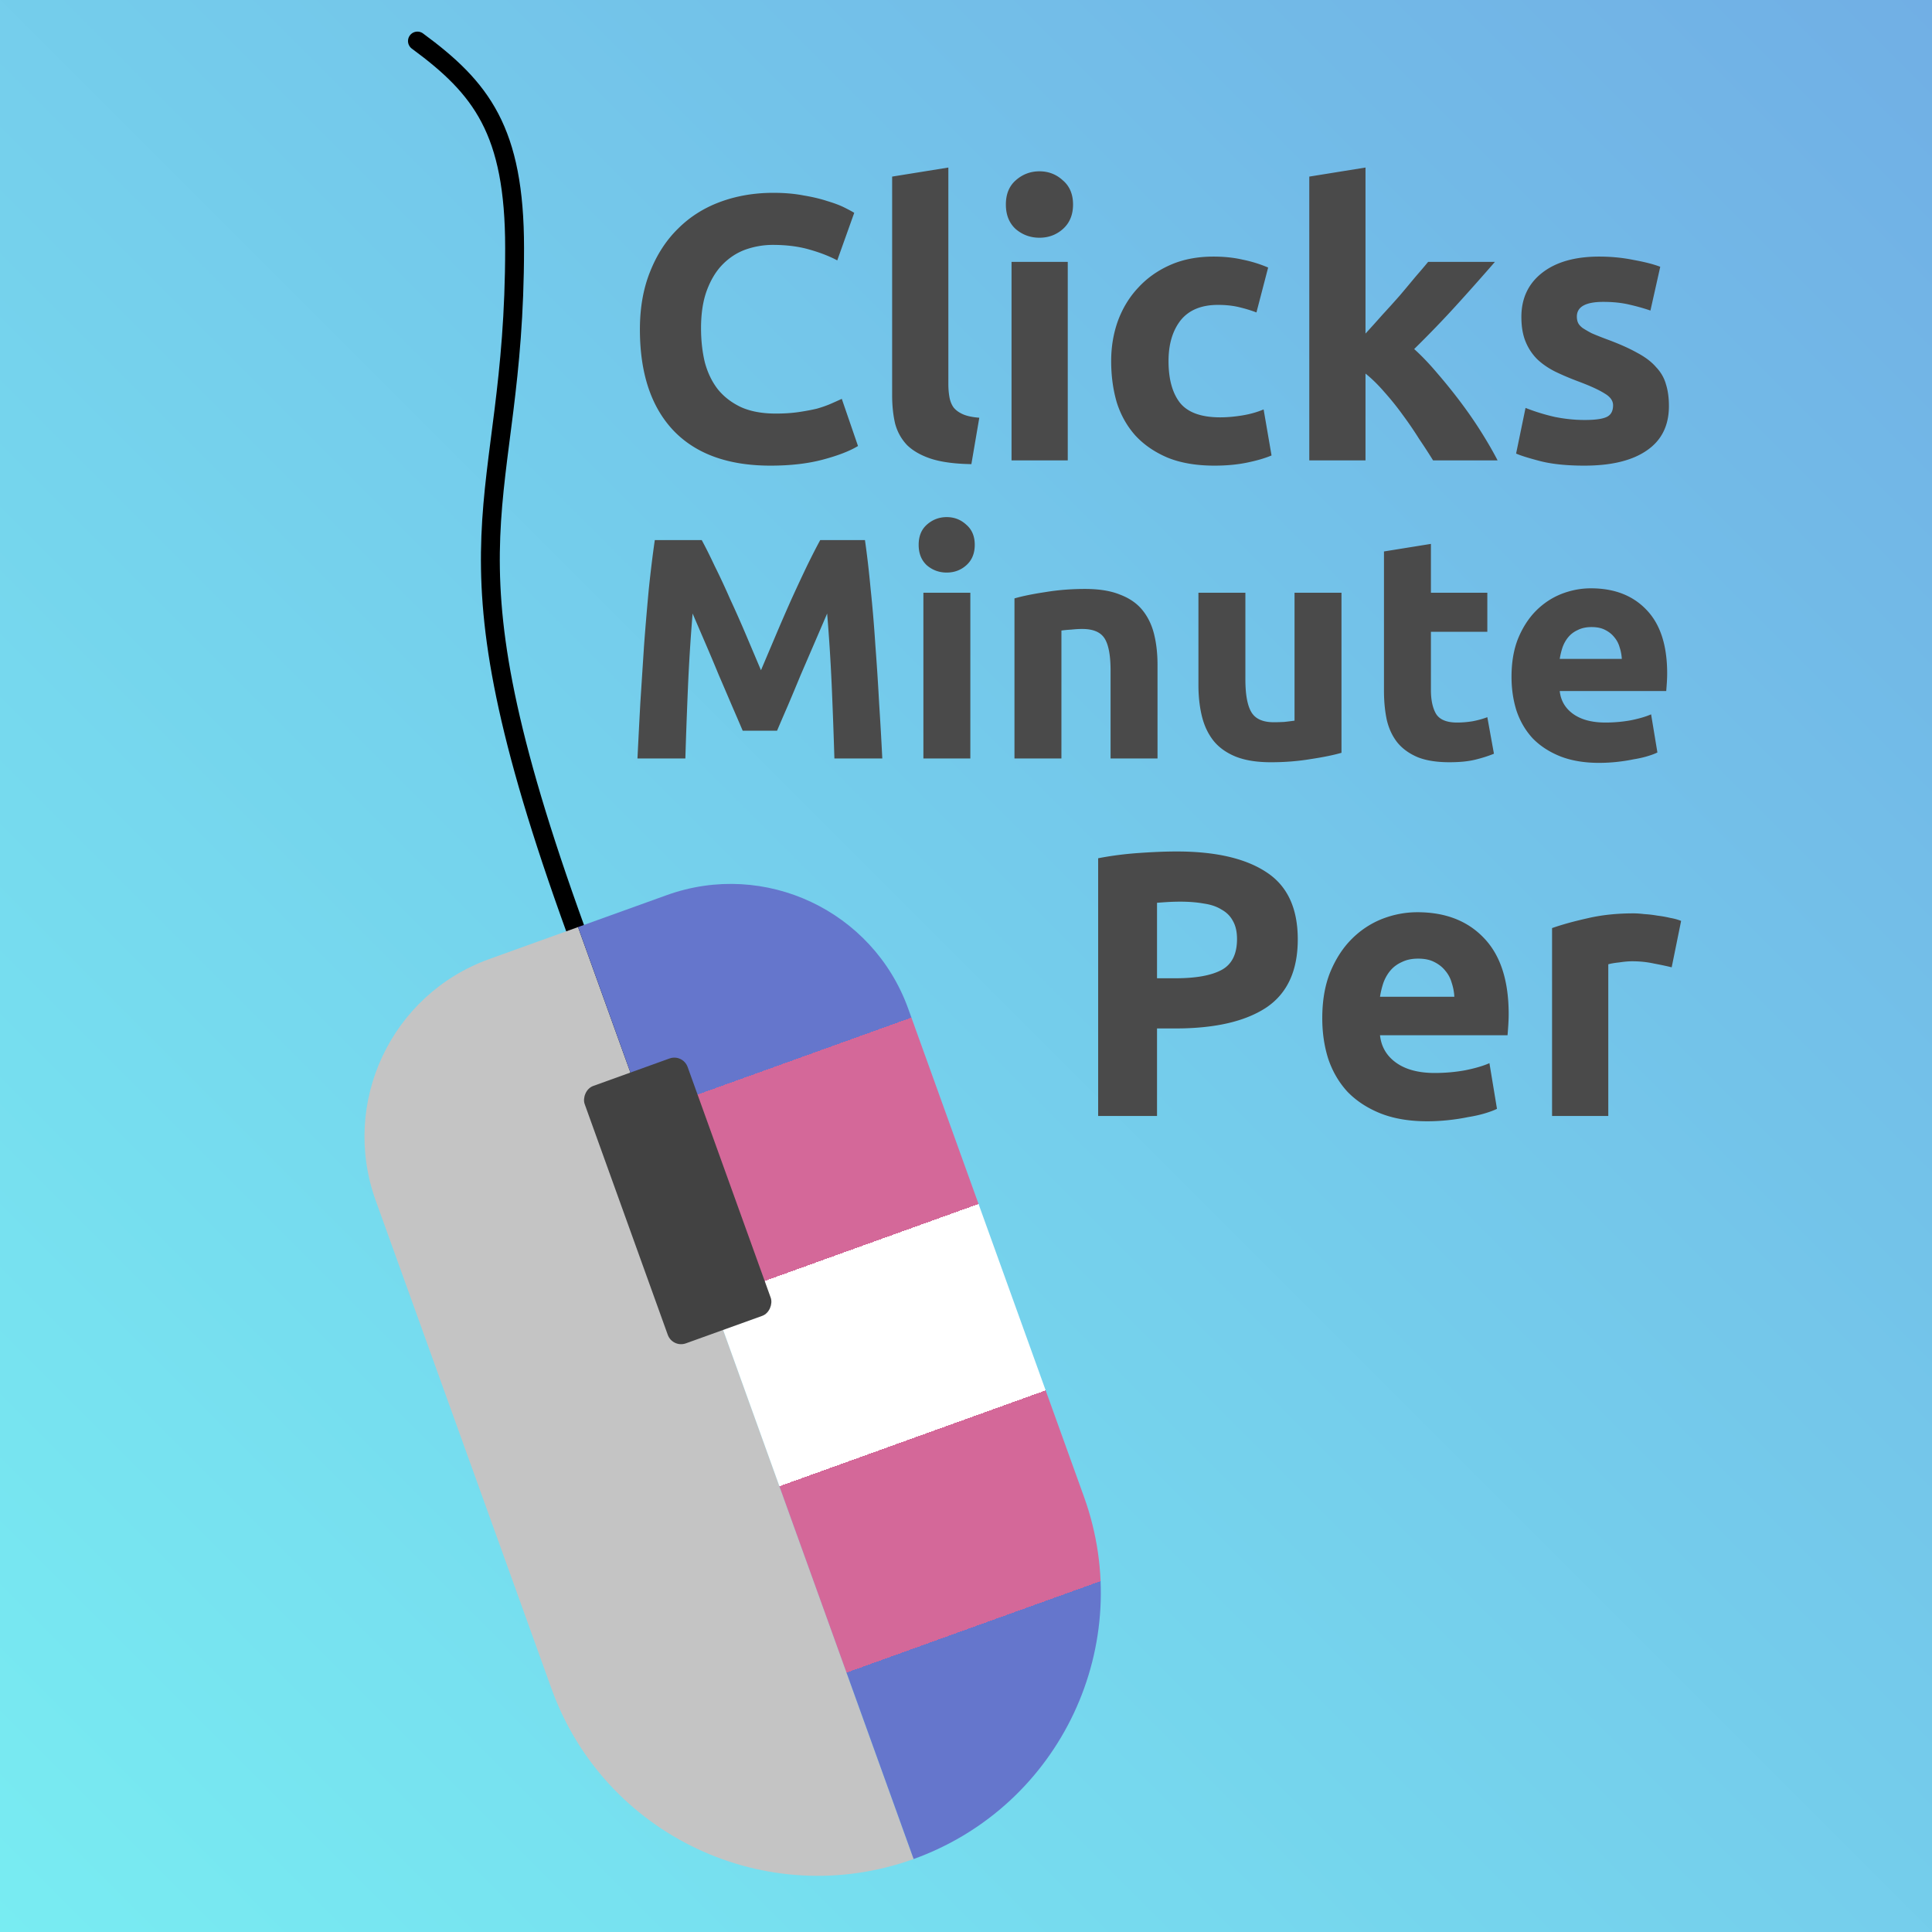 <svg width="2048" height="2048" fill="none" xmlns="http://www.w3.org/2000/svg"><g clip-path="url(#a)"><path fill="url(#b)" d="M0 0h2048v2048H0z"/><g filter="url(#c)"><path d="M426.499 27.5c67.646 49.769 103 94.733 103 219.501 0 281.858-86.608 297.713 58.177 704.301 115.829 325.268 155.379 391.178 160.676 383.478" stroke="#000" stroke-width="20" stroke-linecap="round" stroke-linejoin="bevel"/><g filter="url(#d)"><path d="m588.736 958.744-94.085 33.882c-103.924 37.424-157.832 152.014-120.407 255.934l186.349 517.47c56.137 155.88 228.015 236.75 383.9 180.61L588.736 958.744Z" fill="#C4C4C4"/><path d="M938.755 1045.27c-37.424-103.924-152.01-157.832-255.933-120.407l-94.086 33.881 355.757 987.896c155.887-56.14 236.747-228.02 180.607-383.9l-186.345-517.47Z" fill="url(#e)"/><g filter="url(#f)"><rect width="116" height="290" rx="15" transform="scale(-1 1) rotate(19.805 -3455.334 -1450.487)" fill="#424242"/></g></g></g><path d="M816.728 493.6c-45.067 0-79.467-12.533-103.2-37.6-23.467-25.067-35.2-60.667-35.2-106.8 0-22.933 3.6-43.333 10.8-61.2 7.2-18.133 17.067-33.333 29.6-45.6 12.533-12.533 27.467-22 44.8-28.4 17.333-6.4 36.133-9.6 56.4-9.6 11.733 0 22.4.933 32 2.8 9.6 1.6 18 3.6 25.2 6 7.2 2.133 13.2 4.4 18 6.8 4.8 2.4 8.267 4.267 10.4 5.6l-18 50.4c-8.533-4.533-18.533-8.4-30-11.6-11.2-3.2-24-4.8-38.4-4.8-9.6 0-19.067 1.6-28.4 4.8-9.067 3.2-17.2 8.4-24.4 15.6-6.933 6.933-12.533 16-16.8 27.2-4.267 11.2-6.4 24.8-6.4 40.8 0 12.8 1.333 24.8 4 36 2.933 10.933 7.467 20.4 13.6 28.4 6.4 8 14.667 14.4 24.8 19.2 10.133 4.533 22.4 6.8 36.8 6.8 9.067 0 17.2-.533 24.4-1.6 7.2-1.067 13.6-2.267 19.2-3.6 5.6-1.6 10.533-3.333 14.8-5.2 4.267-1.867 8.133-3.6 11.6-5.2l17.2 50c-8.8 5.333-21.2 10.133-37.2 14.4-16 4.267-34.533 6.4-55.6 6.4ZM1029.7 492c-17.33-.267-31.464-2.133-42.397-5.6-10.667-3.467-19.2-8.267-25.6-14.4-6.133-6.4-10.4-14-12.8-22.8-2.133-9.067-3.2-19.2-3.2-30.4V187.2l59.597-9.6v229.2c0 5.333.4 10.133 1.2 14.4.8 4.267 2.27 7.867 4.4 10.8 2.4 2.933 5.74 5.333 10 7.2 4.27 1.867 10 3.067 17.2 3.6l-8.4 49.2Zm102.17-4h-59.6V277.6h59.6V488Zm5.6-271.2c0 10.933-3.6 19.6-10.8 26-6.94 6.133-15.2 9.2-24.8 9.2-9.6 0-18-3.067-25.2-9.2-6.94-6.4-10.4-15.067-10.4-26s3.46-19.467 10.4-25.6c7.2-6.4 15.6-9.6 25.2-9.6s17.86 3.2 24.8 9.6c7.2 6.133 10.8 14.667 10.8 25.6Zm40.42 166c0-15.2 2.4-29.467 7.2-42.8 5.07-13.6 12.27-25.333 21.6-35.2 9.33-10.133 20.67-18.133 34-24 13.33-5.867 28.53-8.8 45.6-8.8 11.2 0 21.47 1.067 30.8 3.2 9.33 1.867 18.4 4.667 27.2 8.4l-12.4 47.6c-5.6-2.133-11.73-4-18.4-5.6-6.67-1.6-14.13-2.4-22.4-2.4-17.6 0-30.8 5.467-39.6 16.4-8.53 10.933-12.8 25.333-12.8 43.2 0 18.933 4 33.6 12 44 8.27 10.4 22.53 15.6 42.8 15.6 7.2 0 14.93-.667 23.2-2s15.87-3.467 22.8-6.4l8.4 48.8c-6.93 2.933-15.6 5.467-26 7.6s-21.87 3.2-34.4 3.2c-19.2 0-35.73-2.8-49.6-8.4-13.87-5.867-25.33-13.733-34.4-23.6-8.8-9.867-15.33-21.467-19.6-34.8-4-13.6-6-28.267-6-44Zm269.6-29.2c5.87-6.4 11.87-13.067 18-20 6.4-6.933 12.53-13.733 18.4-20.4 5.87-6.933 11.33-13.467 16.4-19.6 5.33-6.133 9.87-11.467 13.6-16h70.8c-14.13 16.267-28 31.867-41.6 46.8-13.33 14.667-28 29.867-44 45.6 8 7.2 16.27 15.867 24.8 26a570.088 570.088 0 0 1 24.8 30.8c8 10.667 15.33 21.333 22 32 6.67 10.667 12.27 20.4 16.8 29.2h-68.4c-4.27-6.933-9.2-14.533-14.8-22.8a382.88 382.88 0 0 0-17.2-25.2 290.514 290.514 0 0 0-19.6-24.4c-6.67-7.733-13.33-14.267-20-19.6v92h-59.6V187.2l59.6-9.6v176Zm232.44 91.6c10.93 0 18.67-1.067 23.2-3.2 4.53-2.133 6.8-6.267 6.8-12.4 0-4.8-2.93-8.933-8.8-12.4-5.87-3.733-14.8-7.867-26.8-12.4-9.33-3.467-17.87-7.067-25.6-10.8-7.47-3.733-13.87-8.133-19.2-13.2-5.33-5.333-9.47-11.6-12.4-18.8-2.93-7.2-4.4-15.867-4.4-26 0-19.733 7.33-35.333 22-46.8 14.67-11.467 34.8-17.2 60.4-17.2 12.8 0 25.07 1.2 36.8 3.6 11.73 2.133 21.07 4.533 28 7.2l-10.4 46.4c-6.93-2.4-14.53-4.533-22.8-6.4-8-1.867-17.07-2.8-27.2-2.8-18.67 0-28 5.2-28 15.6 0 2.4.4 4.533 1.2 6.4.8 1.867 2.4 3.733 4.8 5.6 2.4 1.6 5.6 3.467 9.6 5.6 4.27 1.867 9.6 4 16 6.4 13.07 4.8 23.87 9.6 32.4 14.4 8.53 4.533 15.2 9.6 20 15.2 5.07 5.333 8.53 11.333 10.4 18 2.13 6.667 3.2 14.4 3.2 23.2 0 20.8-7.87 36.533-23.6 47.2-15.47 10.667-37.47 16-66 16-18.67 0-34.27-1.6-46.8-4.8-12.27-3.2-20.8-5.867-25.6-8l10-48.4c10.13 4 20.53 7.2 31.2 9.6 10.67 2.133 21.2 3.2 31.6 3.2ZM743.877 572.538c4.008 7.348 8.573 16.477 13.694 27.388 5.344 10.688 10.8 22.378 16.366 35.07a1237.422 1237.422 0 0 1 17.034 38.41c5.567 13.137 10.8 25.495 15.698 37.074a80226.189 80226.189 0 0 1 15.698-37.074 2202.757 2202.757 0 0 1 16.7-38.41c5.79-12.692 11.245-24.382 16.366-35.07 5.344-10.911 10.02-20.04 14.028-27.388h47.428c2.227 15.364 4.231 32.621 6.012 51.77 2.004 18.927 3.674 38.744 5.01 59.452a2781.409 2781.409 0 0 1 4.008 61.79c1.336 20.708 2.45 40.191 3.34 58.45h-50.768c-.668-22.489-1.558-46.983-2.672-73.48a1983.757 1983.757 0 0 0-5.01-80.16c-4.008 9.352-8.461 19.706-13.36 31.062l-14.696 34.068a3016.063 3016.063 0 0 1-13.694 32.732 3339.456 3339.456 0 0 0-11.356 26.386h-36.406a3266.092 3266.092 0 0 0-11.356-26.386 7166.935 7166.935 0 0 0-14.028-32.732 2217.361 2217.361 0 0 0-14.362-34.068 14747.73 14747.73 0 0 1-13.36-31.062 1987.416 1987.416 0 0 0-5.01 80.16c-1.113 26.497-2.004 50.991-2.672 73.48h-50.768c.891-18.259 1.893-37.742 3.006-58.45 1.336-20.708 2.672-41.305 4.008-61.79a3198.732 3198.732 0 0 1 5.01-59.452c2.004-19.149 4.12-36.406 6.346-51.77h49.766ZM1028.6 804h-49.767V628.316h49.767V804Zm4.68-226.452c0 9.129-3.01 16.366-9.02 21.71-5.79 5.121-12.69 7.682-20.71 7.682-8.017 0-15.031-2.561-21.043-7.682-5.789-5.344-8.684-12.581-8.684-21.71 0-9.129 2.895-16.255 8.684-21.376 6.012-5.344 13.026-8.016 21.043-8.016 8.02 0 14.92 2.672 20.71 8.016 6.01 5.121 9.02 12.247 9.02 21.376Zm42.1 56.78c8.46-2.449 19.37-4.676 32.73-6.68 13.36-2.227 27.39-3.34 42.09-3.34 14.91 0 27.27 2.004 37.07 6.012 10.02 3.785 17.92 9.241 23.71 16.366 5.79 7.125 9.91 15.587 12.36 25.384 2.45 9.797 3.68 20.708 3.68 32.732V804h-49.77v-93.186c0-16.032-2.12-27.388-6.35-34.068-4.23-6.68-12.13-10.02-23.71-10.02-3.56 0-7.35.223-11.36.668-4 .223-7.57.557-10.68 1.002V804h-49.77V634.328Zm346.65 163.66c-8.46 2.449-19.37 4.676-32.73 6.68-13.36 2.227-27.39 3.34-42.09 3.34-14.92 0-27.39-2.004-37.41-6.012-9.79-4.008-17.59-9.575-23.38-16.7-5.79-7.348-9.91-16.032-12.35-26.052-2.45-10.02-3.68-21.042-3.68-33.066v-97.862h49.77v91.85c0 16.032 2.11 27.611 6.34 34.736 4.23 7.125 12.14 10.688 23.72 10.688 3.56 0 7.35-.111 11.35-.334 4.01-.445 7.57-.891 10.69-1.336V628.316h49.77v169.672Zm45.04-213.426 49.77-8.016v51.77h59.79v41.416h-59.79v61.79c0 10.465 1.78 18.815 5.34 25.05 3.79 6.235 11.25 9.352 22.38 9.352 5.35 0 10.8-.445 16.37-1.336 5.79-1.113 11.02-2.561 15.7-4.342l7.01 38.744c-6.01 2.449-12.69 4.565-20.04 6.346-7.35 1.781-16.37 2.672-27.05 2.672-13.59 0-24.83-1.781-33.74-5.344-8.91-3.785-16.03-8.907-21.37-15.364-5.35-6.68-9.13-14.696-11.36-24.048-2-9.352-3.01-19.706-3.01-31.062V584.562Zm135.21 132.932c0-15.587 2.34-29.169 7.01-40.748 4.9-11.801 11.25-21.599 19.04-29.392 7.79-7.793 16.7-13.694 26.72-17.702 10.24-4.008 20.71-6.012 31.4-6.012 24.93 0 44.64 7.682 59.11 23.046 14.48 15.141 21.71 37.519 21.71 67.134 0 2.895-.11 6.123-.33 9.686-.22 3.34-.45 6.346-.67 9.018h-112.89c1.11 10.243 5.9 18.37 14.36 24.382 8.46 6.012 19.82 9.018 34.07 9.018 9.13 0 18.04-.779 26.72-2.338 8.91-1.781 16.14-3.897 21.71-6.346l6.68 40.414c-2.67 1.336-6.23 2.672-10.69 4.008-4.45 1.336-9.46 2.449-15.03 3.34-5.34 1.113-11.13 2.004-17.37 2.672-6.23.668-12.47 1.002-18.7 1.002-15.81 0-29.61-2.338-41.42-7.014-11.57-4.676-21.26-11.022-29.05-19.038-7.57-8.239-13.25-17.925-17.04-29.058-3.56-11.133-5.34-23.157-5.34-36.072Zm116.9-19.038c-.22-4.231-1-8.35-2.34-12.358a27.53 27.53 0 0 0-5.68-10.688c-2.45-3.117-5.68-5.678-9.68-7.682-3.79-2.004-8.58-3.006-14.37-3.006-5.56 0-10.35 1.002-14.36 3.006-4.01 1.781-7.35 4.231-10.02 7.348s-4.79 6.791-6.34 11.022a76.76 76.76 0 0 0-3.01 12.358h65.8ZM1247.29 902.6c41.34 0 73.07 7.333 95.2 22 22.14 14.4 33.2 38.133 33.2 71.2 0 33.33-11.2 57.47-33.6 72.4-22.4 14.67-54.4 22-96 22h-19.6v92.8h-62.4V909.8c13.6-2.667 28-4.533 43.2-5.6 15.2-1.067 28.54-1.6 40-1.6Zm4 53.2c-4.53 0-9.06.133-13.6.4-4.26.267-8 .533-11.2.8v80h19.6c21.6 0 37.87-2.93 48.8-8.8 10.94-5.87 16.4-16.8 16.4-32.8 0-7.733-1.46-14.133-4.4-19.2-2.66-5.067-6.66-9.067-12-12-5.06-3.2-11.33-5.333-18.8-6.4-7.46-1.333-15.73-2-24.8-2Zm150.37 123.6c0-18.67 2.8-34.93 8.4-48.8 5.86-14.13 13.46-25.87 22.8-35.2 9.33-9.333 20-16.4 32-21.2 12.26-4.8 24.8-7.2 37.6-7.2 29.86 0 53.46 9.2 70.8 27.6 17.33 18.13 26 44.93 26 80.4 0 3.47-.14 7.33-.4 11.6-.27 4-.54 7.6-.8 10.8h-135.2c1.33 12.27 7.06 22 17.2 29.2 10.13 7.2 23.73 10.8 40.8 10.8 10.93 0 21.6-.93 32-2.8 10.66-2.13 19.33-4.67 26-7.6l8 48.4c-3.2 1.6-7.47 3.2-12.8 4.8-5.34 1.6-11.34 2.93-18 4-6.4 1.33-13.34 2.4-20.8 3.2-7.47.8-14.94 1.2-22.4 1.2-18.94 0-35.47-2.8-49.6-8.4-13.87-5.6-25.47-13.2-34.8-22.8-9.07-9.87-15.87-21.47-20.4-34.8-4.27-13.33-6.4-27.73-6.4-43.2Zm140-22.8c-.27-5.07-1.2-10-2.8-14.8-1.34-4.8-3.6-9.07-6.8-12.8-2.94-3.73-6.8-6.8-11.6-9.2-4.54-2.4-10.27-3.6-17.2-3.6-6.67 0-12.4 1.2-17.2 3.6-4.8 2.13-8.8 5.07-12 8.8-3.2 3.73-5.74 8.13-7.6 13.2-1.6 4.8-2.8 9.73-3.6 14.8h78.8Zm230.39-31.2c-5.33-1.33-11.6-2.67-18.8-4-7.2-1.6-14.93-2.4-23.2-2.4-3.73 0-8.27.4-13.6 1.2-5.07.53-8.93 1.2-11.6 2V1183h-59.6V983.8c10.67-3.733 23.2-7.2 37.6-10.4 14.67-3.467 30.93-5.2 48.8-5.2 3.2 0 7.07.267 11.6.8 4.53.267 9.07.8 13.6 1.6 4.53.533 9.07 1.333 13.6 2.4 4.53.8 8.4 1.867 11.6 3.2l-10 49.2Z" fill="#4A4A4A"/></g><defs><filter id="c" x="346.359" y="1.5" width="844.571" height="2094.79" filterUnits="userSpaceOnUse" color-interpolation-filters="sRGB"><feFlood flood-opacity="0" result="BackgroundImageFix"/><feColorMatrix in="SourceAlpha" values="0 0 0 0 0 0 0 0 0 0 0 0 0 0 0 0 0 0 127 0" result="hardAlpha"/><feOffset dx="16" dy="16"/><feGaussianBlur stdDeviation="16"/><feColorMatrix values="0 0 0 0 0.362 0 0 0 0 0.362 0 0 0 0 0.362 0 0 0 0.2 0"/><feBlend in2="BackgroundImageFix" result="effect1_dropShadow_2596:8143"/><feBlend in="SourceGraphic" in2="effect1_dropShadow_2596:8143" result="shape"/></filter><filter id="d" x="362.359" y="912.979" width="788.571" height="1143.31" filterUnits="userSpaceOnUse" color-interpolation-filters="sRGB"><feFlood flood-opacity="0" result="BackgroundImageFix"/><feBlend in="SourceGraphic" in2="BackgroundImageFix" result="shape"/><feColorMatrix in="SourceAlpha" values="0 0 0 0 0 0 0 0 0 0 0 0 0 0 0 0 0 0 127 0" result="hardAlpha"/><feOffset dx="8" dy="8"/><feGaussianBlur stdDeviation="8"/><feComposite in2="hardAlpha" operator="arithmetic" k2="-1" k3="1"/><feColorMatrix values="0 0 0 0 0.975 0 0 0 0 0.975 0 0 0 0 0.975 0 0 0 0.25 0"/><feBlend in2="shape" result="effect1_innerShadow_2596:8143"/></filter><filter id="f" x="590.874" y="1089.12" width="203.014" height="311.768" filterUnits="userSpaceOnUse" color-interpolation-filters="sRGB"><feFlood flood-opacity="0" result="BackgroundImageFix"/><feBlend in="SourceGraphic" in2="BackgroundImageFix" result="shape"/><feColorMatrix in="SourceAlpha" values="0 0 0 0 0 0 0 0 0 0 0 0 0 0 0 0 0 0 127 0" result="hardAlpha"/><feOffset dx="4" dy="8"/><feGaussianBlur stdDeviation="8"/><feComposite in2="hardAlpha" operator="arithmetic" k2="-1" k3="1"/><feColorMatrix values="0 0 0 0 0.817 0 0 0 0 0.817 0 0 0 0 0.817 0 0 0 0.2 0"/><feBlend in2="shape" result="effect1_innerShadow_2596:8143"/></filter><linearGradient id="b" x1="2048" y1="0" x2="0" y2="2048" gradientUnits="userSpaceOnUse"><stop stop-color="#71AFE5"/><stop offset="1" stop-color="#78ECF2"/><stop offset="1" stop-color="#78ECF2"/></linearGradient><linearGradient id="e" x1="729.864" y1="907.922" x2="1085.62" y2="1895.82" gradientUnits="userSpaceOnUse"><stop stop-color="#6576CC"/><stop offset=".2" stop-color="#6576CC"/><stop offset=".2" stop-color="#D46899"/><stop offset=".4" stop-color="#D46899"/><stop offset=".4" stop-color="#fff"/><stop offset=".6" stop-color="#fff"/><stop offset=".6" stop-color="#D46899"/><stop offset=".8" stop-color="#D46899"/><stop offset=".8" stop-color="#6576CC"/><stop offset="1" stop-color="#6576CC"/></linearGradient><clipPath id="a"><path fill="#fff" d="M0 0h2048v2048H0z"/></clipPath></defs></svg>